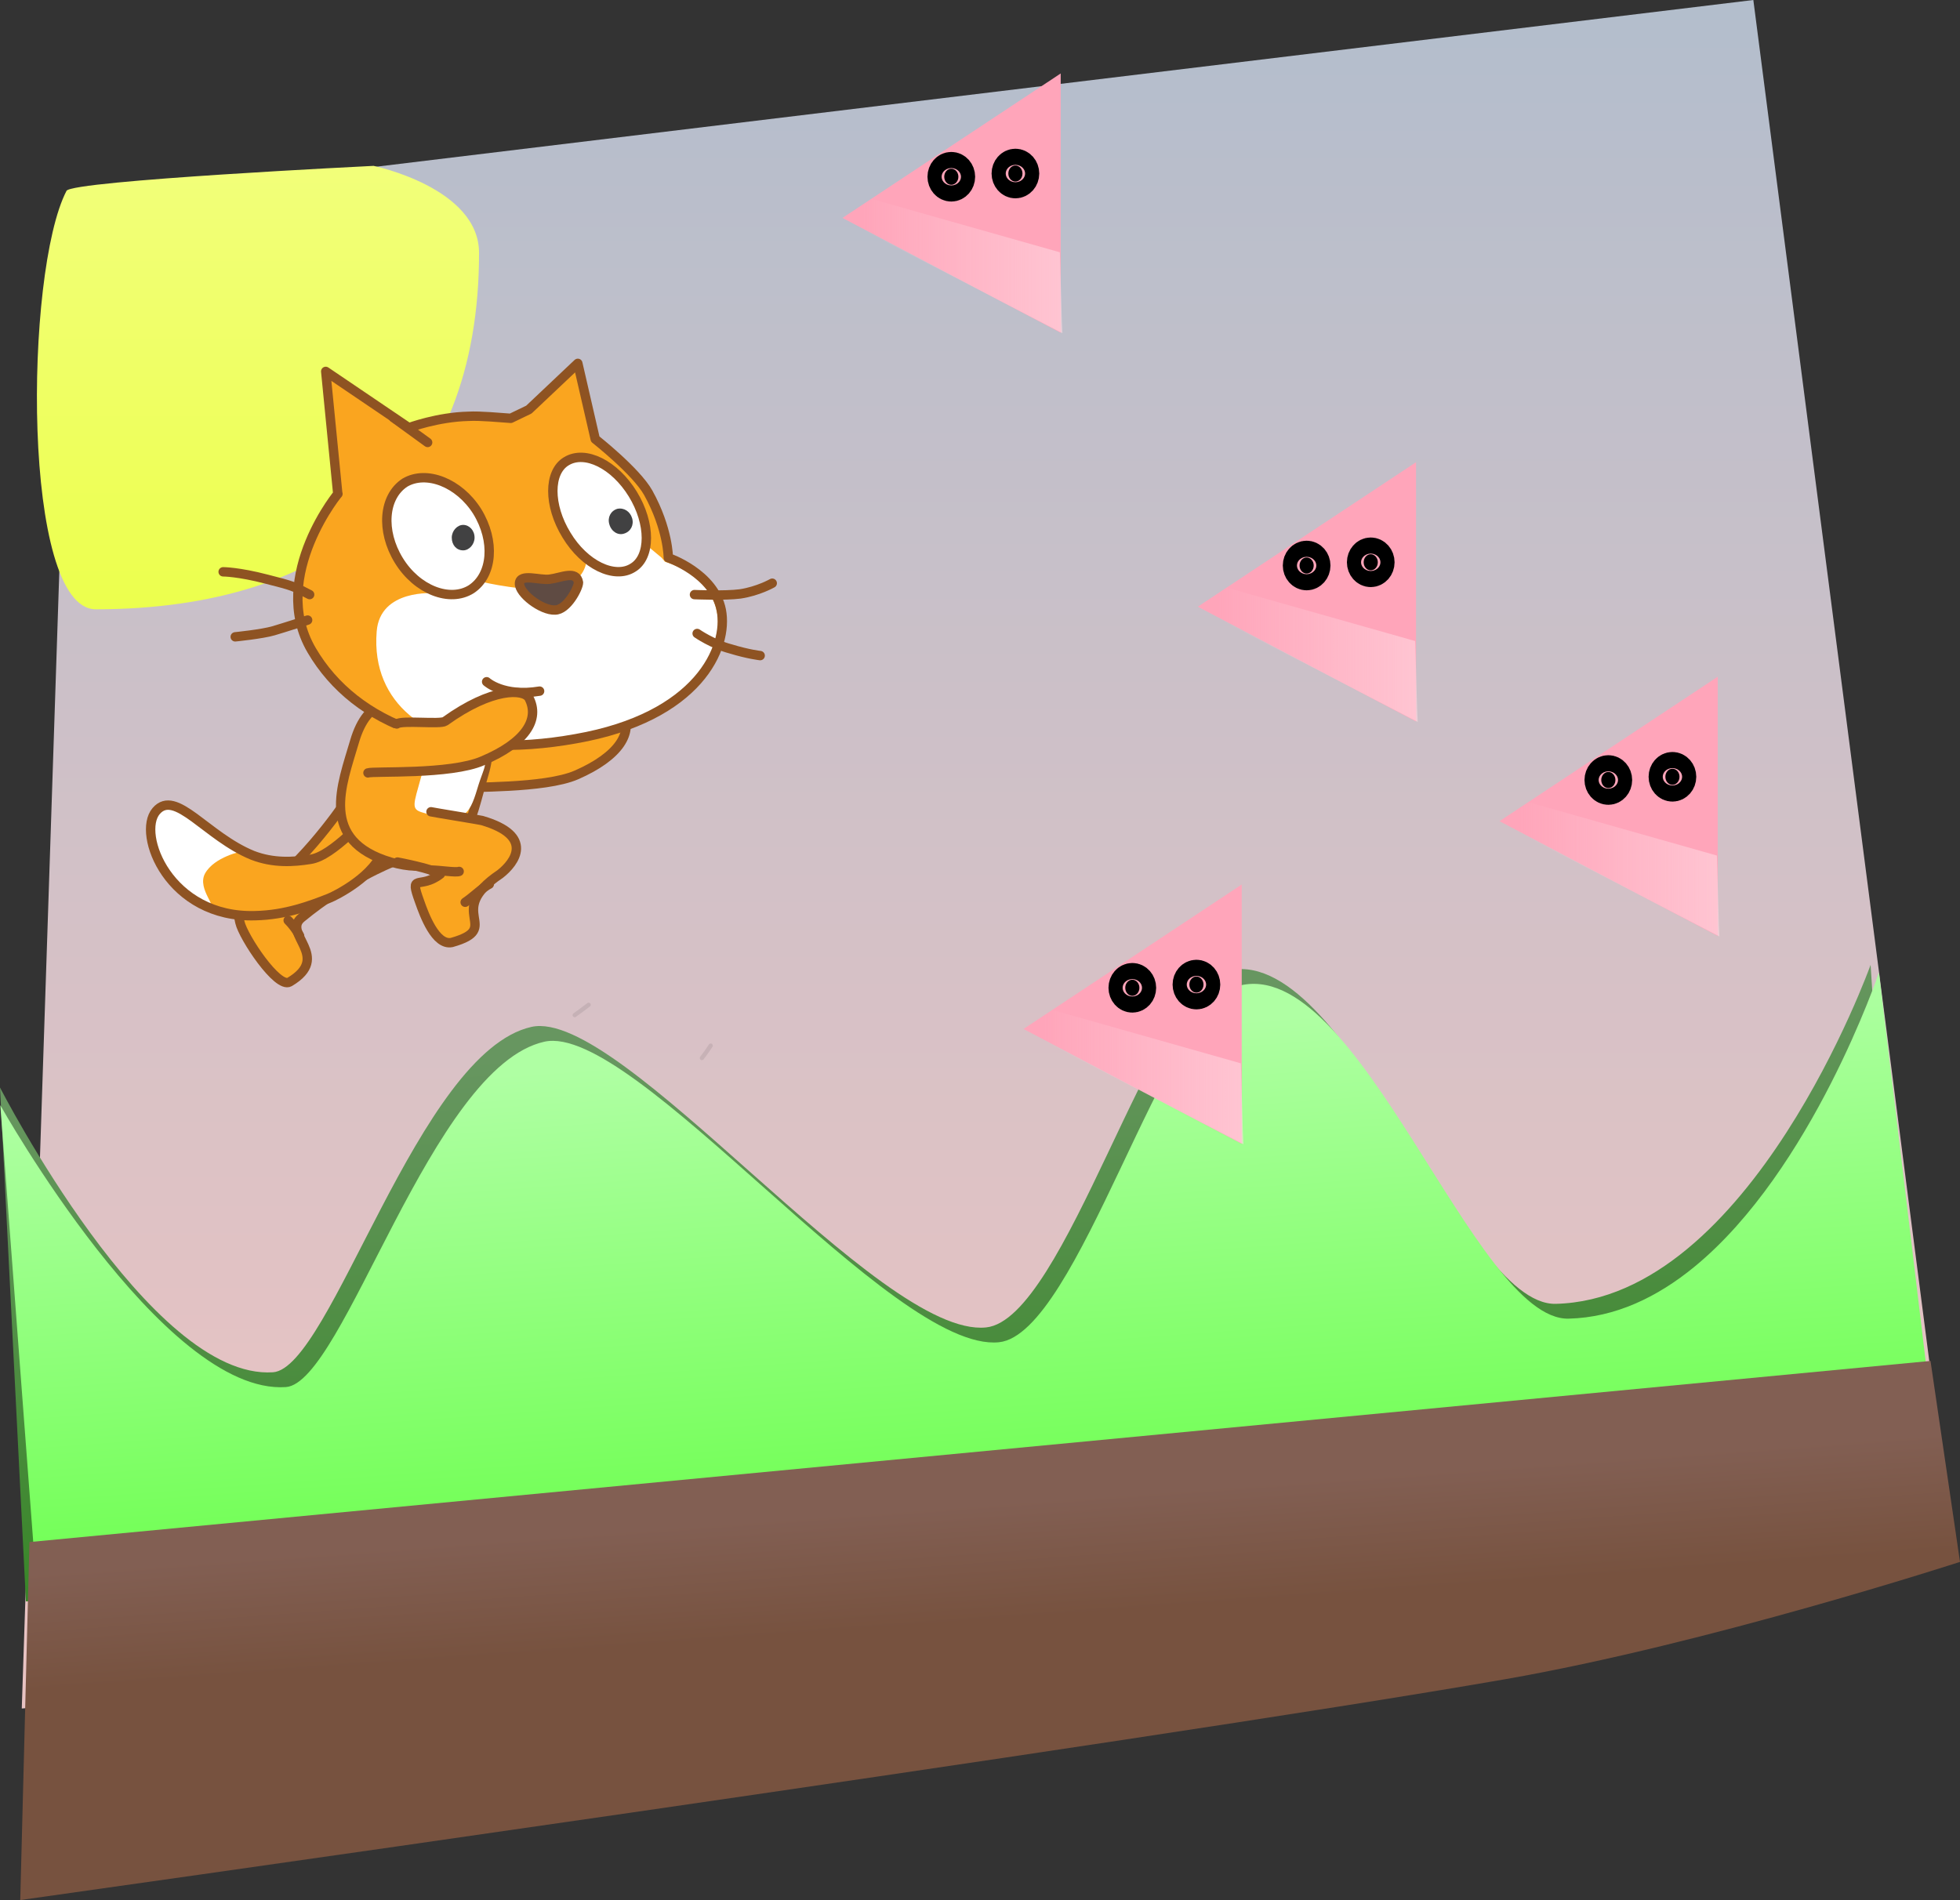 <svg version="1.1" xmlns="http://www.w3.org/2000/svg" xmlns:xlink="http://www.w3.org/1999/xlink" width="292.349" height="283.469" viewBox="0,0,292.349,283.469"><rect x="0" y="0" width="292.349" height="283.469" fill="#333333" stroke="none"/><defs><linearGradient x1="300.498" y1="-40.477" x2="300.498" y2="329.523" gradientUnits="userSpaceOnUse" id="color-1"><stop offset="0" stop-color="#8ebad3"/><stop offset="1" stop-color="#e8c3c3"/></linearGradient><linearGradient x1="394.791" y1="263.896" x2="400.325" y2="339.26" gradientUnits="userSpaceOnUse" id="color-2"><stop offset="0" stop-color="#679660"/><stop offset="1" stop-color="#388628"/></linearGradient><linearGradient x1="396.716" y1="266.104" x2="402.249" y2="341.468" gradientUnits="userSpaceOnUse" id="color-3"><stop offset="0" stop-color="#afffa3"/><stop offset="1" stop-color="#6bff4d"/></linearGradient><linearGradient x1="401.485" y1="335.063" x2="402.772" y2="352.59" gradientUnits="userSpaceOnUse" id="color-4"><stop offset="0" stop-color="#825f53"/><stop offset="1" stop-color="#77523f"/></linearGradient><linearGradient x1="270.24" y1="74.567" x2="270.24" y2="201.567" gradientUnits="userSpaceOnUse" id="color-5"><stop offset="0" stop-color="#f7ffa3"/><stop offset="1" stop-color="#ecff4d"/></linearGradient><linearGradient x1="411.531" y1="263.074" x2="458.654" y2="263.074" gradientUnits="userSpaceOnUse" id="color-6"><stop offset="0" stop-color="#ffd7e0" stop-opacity="0"/><stop offset="1" stop-color="#ffd7e0"/></linearGradient><linearGradient x1="482.531" y1="232.074" x2="529.654" y2="232.074" gradientUnits="userSpaceOnUse" id="color-7"><stop offset="0" stop-color="#ffd7e0" stop-opacity="0"/><stop offset="1" stop-color="#ffd7e0"/></linearGradient><linearGradient x1="437.531" y1="200.074" x2="484.654" y2="200.074" gradientUnits="userSpaceOnUse" id="color-8"><stop offset="0" stop-color="#ffd7e0" stop-opacity="0"/><stop offset="1" stop-color="#ffd7e0"/></linearGradient><linearGradient x1="384.531" y1="142.074" x2="431.654" y2="142.074" gradientUnits="userSpaceOnUse" id="color-9"><stop offset="0" stop-color="#ffd7e0" stop-opacity="0"/><stop offset="1" stop-color="#ffd7e0"/></linearGradient></defs><g transform="translate(-255.953,-110.667)"><g data-paper-data="{&quot;isPaintingLayer&quot;:true}" stroke-miterlimit="10" stroke-dasharray="" stroke-dashoffset="0" style="mix-blend-mode: normal"><path d="M259.2,365.559c0,0 1.323,-40.069 2.217,-67.146c1.368,-41.453 5.195,-157.37 5.195,-157.37l250.865,-30.375l30.03,232.354z" fill="url(#color-1)" fill-rule="nonzero" stroke="none" stroke-width="0" stroke-linecap="butt" stroke-linejoin="miter"/><path d="M259.82,349.576l-3.866,-76.662c0,0 22.365,43.714 40.713,42.483c8.648,-0.58 21.652,-47.729 38.55,-51.525c13.375,-3.005 51.825,46.499 67.827,44.834c11.779,-1.225 24.596,-50.074 35.635,-53.143c18,-5.004 35.206,49.977 49.335,49.625c29.114,-0.725 46.954,-50.569 46.954,-50.569l5.465,84.926z" fill="url(#color-2)" fill-rule="nonzero" stroke="none" stroke-width="0" stroke-linecap="butt" stroke-linejoin="miter"/><path d="M261.744,351.784l-5.744,-76.23c0,0 24.242,43.282 42.59,42.052c8.648,-0.58 21.652,-47.729 38.55,-51.525c13.375,-3.005 51.825,46.499 67.827,44.834c11.779,-1.225 24.596,-50.074 35.635,-53.143c18,-5.004 35.206,49.977 49.335,49.625c6.954,-0.173 13.226,-3.21 18.745,-7.732c17.588,-14.411 27.531,-43.909 27.531,-43.909l10.115,84.193z" fill="url(#color-3)" fill-rule="nonzero" stroke="none" stroke-width="0" stroke-linecap="butt" stroke-linejoin="miter"/><path d="M258.974,394.136l1.371,-53.409l283.558,-27.024l4.399,29.982c0,0 -37.607,12.233 -67.902,17.516c-52.892,9.223 -221.426,32.936 -221.426,32.936z" fill="url(#color-4)" fill-rule="nonzero" stroke="none" stroke-width="0" stroke-linecap="butt" stroke-linejoin="miter"/><path d="M311.67,135.412c0,0 15.737,3.235 15.737,12.989c0,35.07 -22.097,53.167 -57.167,53.167c-11.073,0 -10.658,-50.302 -4.368,-62.429c0.792,-1.527 45.798,-3.726 45.798,-3.726z" fill="url(#color-5)" fill-rule="nonzero" stroke="none" stroke-width="0" stroke-linecap="butt" stroke-linejoin="miter"/><g fill="#231f20" fill-rule="evenodd" stroke="#231f20" stroke-width="0.632" stroke-linecap="round" stroke-linejoin="round" opacity="0.1"><path d="M343.752,260.57c-0.617,0.463 -1.311,1.003 -2.083,1.543"/><path d="M361.958,266.665c-0.309,0.463 -0.771,1.157 -1.311,1.852"/></g><g fill-rule="nonzero" stroke-linecap="butt" stroke-linejoin="miter"><g data-paper-data="{&quot;index&quot;:null}" stroke="none" stroke-width="0"><path d="M441.165,281.311l-32.549,-17.132v0l32.549,-21.553z" fill="#ffa5ba"/><path d="M441.332,279.552l0.084,1.821l-15.551,-8.08l-12.876,-6.626l-4.404,-2.371l4.404,-2.937l28.05,7.948z" fill="url(#color-6)"/></g><path d="M424.848,256.836c0.582,0 1.055,0.537 1.055,1.2c0,0.663 -0.472,1.2 -1.055,1.2c-0.582,0 -1.055,-0.537 -1.055,-1.2c0,-0.663 0.472,-1.2 1.055,-1.2z" fill="#000000" stroke="#000000" stroke-width="5"/><path d="M434.41,256.356c0.582,0 1.055,0.537 1.055,1.2c0,0.663 -0.472,1.2 -1.055,1.2c-0.582,0 -1.055,-0.537 -1.055,-1.2c0,-0.663 0.472,-1.2 1.055,-1.2z" fill="#000000" stroke="#000000" stroke-width="5"/></g><g fill-rule="nonzero" stroke-linecap="butt" stroke-linejoin="miter"><g data-paper-data="{&quot;index&quot;:null}" stroke="none" stroke-width="0"><path d="M512.165,250.311l-32.549,-17.132v0l32.549,-21.553z" fill="#ffa5ba"/><path d="M512.332,248.552l0.084,1.821l-15.551,-8.08l-12.876,-6.626l-4.404,-2.371l4.404,-2.937l28.05,7.948z" fill="url(#color-7)"/></g><path d="M495.848,225.836c0.582,0 1.055,0.537 1.055,1.2c0,0.663 -0.472,1.2 -1.055,1.2c-0.582,0 -1.055,-0.537 -1.055,-1.2c0,-0.663 0.472,-1.2 1.055,-1.2z" fill="#000000" stroke="#000000" stroke-width="5"/><path d="M505.41,225.356c0.582,0 1.055,0.537 1.055,1.2c0,0.663 -0.472,1.2 -1.055,1.2c-0.582,0 -1.055,-0.537 -1.055,-1.2c0,-0.663 0.472,-1.2 1.055,-1.2z" fill="#000000" stroke="#000000" stroke-width="5"/></g><g fill-rule="nonzero" stroke-linecap="butt" stroke-linejoin="miter"><g data-paper-data="{&quot;index&quot;:null}" stroke="none" stroke-width="0"><path d="M467.165,218.311l-32.549,-17.132v0l32.549,-21.553z" fill="#ffa5ba"/><path d="M467.332,216.552l0.084,1.821l-15.551,-8.08l-12.876,-6.626l-4.404,-2.371l4.404,-2.937l28.05,7.948z" fill="url(#color-8)"/></g><path d="M450.848,193.836c0.582,0 1.055,0.537 1.055,1.2c0,0.663 -0.472,1.2 -1.055,1.2c-0.582,0 -1.055,-0.537 -1.055,-1.2c0,-0.663 0.472,-1.2 1.055,-1.2z" fill="#000000" stroke="#000000" stroke-width="5"/><path d="M460.41,193.356c0.582,0 1.055,0.537 1.055,1.2c0,0.663 -0.472,1.2 -1.055,1.2c-0.582,0 -1.055,-0.537 -1.055,-1.2c0,-0.663 0.472,-1.2 1.055,-1.2z" fill="#000000" stroke="#000000" stroke-width="5"/></g><g fill-rule="nonzero" stroke-linecap="butt" stroke-linejoin="miter"><g data-paper-data="{&quot;index&quot;:null}" stroke="none" stroke-width="0"><path d="M414.165,160.311l-32.549,-17.132v0l32.549,-21.553z" fill="#ffa5ba"/><path d="M414.332,158.552l0.084,1.821l-15.551,-8.08l-12.876,-6.626l-4.404,-2.371l4.404,-2.937l28.05,7.948z" fill="url(#color-9)"/></g><path d="M397.848,135.836c0.582,0 1.055,0.537 1.055,1.2c0,0.663 -0.472,1.2 -1.055,1.2c-0.582,0 -1.055,-0.537 -1.055,-1.2c0,-0.663 0.472,-1.2 1.055,-1.2z" fill="#000000" stroke="#000000" stroke-width="5"/><path d="M407.41,135.356c0.582,0 1.055,0.537 1.055,1.2c0,0.663 -0.472,1.2 -1.055,1.2c-0.582,0 -1.055,-0.537 -1.055,-1.2c0,-0.663 0.472,-1.2 1.055,-1.2z" fill="#000000" stroke="#000000" stroke-width="5"/></g><g fill-rule="nonzero"><path d="M329.138,220.976c0.7,-0.6 6.5,0 7.2,-0.5c7,-5.2 11.7,-5 12.4,-3.7c1.8,3.1 -0.4,6.7 -6.8,9.5c-4.8,2.1 -16.3,1.7 -17.1,2" fill="#faa51f" stroke="#8e5322" stroke-width="1.4" stroke-linecap="round" stroke-linejoin="round"/><path d="M316.138,231.876" fill="#faa51f" stroke="#8e5322" stroke-width="1.4" stroke-linecap="round" stroke-linejoin="round"/><g fill="#faa51f" stroke="#8e5322" stroke-width="1.4" stroke-linecap="round" stroke-linejoin="round"><path d="M314.338,239.376c0,0 -6.6,2.6 -13.4,8.2c-3,2.4 4.6,5.8 -1.8,9.6c-1.8,1 -6.9,-6.7 -7.4,-8.9c-0.5,-2 -0.2,-2.8 1.6,-3.7c6.6,-3.2 13.8,-13.8 13.8,-13.8"/><path d="M298.938,247.976c1.1,1.1 1.7,2.3 1.7,2.3"/></g><g><path d="M311.338,232.676c0.9,0.1 2.8,0.4 1.8,4.5c-1,4.1 -7.3,7.2 -8.1,7.5c-2.8,1.1 -6.5,2.5 -11,2.6c-12.9,0.4 -17.7,-12.2 -14.8,-15.6c2.9,-3.4 7.5,3.8 14.4,6.6c3.1,1.2 6.1,1 8.6,0.6c3.5,-0.5 8.2,-6.5 9.1,-6.2z" fill="#faa51f" stroke="none" stroke-width="1" stroke-linecap="butt" stroke-linejoin="miter"/><path d="M285.038,232.976c2.5,1.7 7,4.7 7,4.7c0,0 -4.1,0.8 -5.5,3.3c-1.3,2.4 2.3,5.4 0.4,5c-1.7,-0.8 -4.3,-2.2 -6.5,-5.2c-2.1,-3 -2.7,-8.1 -1.1,-9.4c1.9,-1.2 3.5,-0.1 5.7,1.6z" fill="#ffffff" stroke="none" stroke-width="1" stroke-linecap="butt" stroke-linejoin="miter"/><path d="M311.338,232.676c0.9,0.1 2.8,0.4 1.8,4.5c-1,4.1 -7.3,7.2 -8.1,7.5c-2.8,1.1 -6.5,2.5 -11,2.6c-12.9,0.4 -17.7,-12.2 -14.8,-15.6c2.9,-3.4 7.5,3.8 14.4,6.6c3.1,1.2 6.1,1 8.6,0.6c3.5,-0.5 8.2,-6.5 9.1,-6.2z" fill="none" stroke="#8e5322" stroke-width="1.4" stroke-linecap="round" stroke-linejoin="round"/></g><path d="M328.138,226.176c-1.9,6.4 -3.1,16.3 -13.9,13.1c-10.8,-3.2 -7.3,-11.5 -5.4,-18c1.9,-6.5 6.1,-7.1 12.2,-5.3c6.1,1.9 9,3.8 7.1,10.2z" fill="#faa51f" stroke="#8e5322" stroke-width="1.364" stroke-linecap="round" stroke-linejoin="round"/><path d="M327.138,228.376c-1.2,4 -2.1,5.4 -8.2,3.5c-1.7,-0.5 -1.3,-1.2 -0.2,-5.2c1.1,-4 3.6,-4.6 7.2,-3.5c3.5,1 2.4,1.1 1.2,5.2z" fill="#ffffff" stroke="none" stroke-width="1" stroke-linecap="butt" stroke-linejoin="miter"/><g><g><path d="M334.838,171.776l7.3,-6.9l2.6,11.3c0,0 6.1,4.8 7.9,8c3,5.4 3,9.7 3,9.7c0,0 6.8,2.3 7.9,7.8c1.1,5.6 -3.4,16 -21.7,19.2c-18.3,3.3 -32.8,-1.9 -39.4,-13.2c-6.5,-11.1 4.5,-24.1 3.9,-23.3l-1.8,-18.3l12.4,8.4c0,0 4.3,-1.6 8.9,-1.7c1.7,-0.1 4.8,0.2 6.3,0.3z" fill="#faa51f" stroke="none" stroke-width="1" stroke-linecap="butt" stroke-linejoin="miter"/><path d="M355.138,194.476c0,0 6.6,1.8 7.7,7.3c1.4,5.5 -3.7,15.8 -21,18.6c-3.9,0.6 -7.4,1.2 -12.9,1.1c-8.5,0 -17.7,-5.5 -16.8,-16.6c0.5,-6.4 8.6,-5.7 8.6,-5.7l7.1,-1.7c0,0 7.1,1.7 11.3,0.9c4.2,-0.8 4.3,-4.1 4.3,-4.1l8.8,-2.4l2.4,2z" fill="#ffffff" stroke="none" stroke-width="1" stroke-linecap="butt" stroke-linejoin="miter"/><path d="M371.138,197.676c0,0 -2.1,1.2 -4.8,1.6c-2.3,0.3 -6.8,0.1 -6.8,0.1" fill="none" stroke="#8e5322" stroke-width="1.4" stroke-linecap="round" stroke-linejoin="round"/><path d="M369.338,208.476c0,0 -1.8,-0.2 -4.4,-1c-2.7,-0.7 -5,-2.3 -5,-2.3" fill="none" stroke="#8e5322" stroke-width="1.4" stroke-linecap="round" stroke-linejoin="round"/><path d="M314.638,172.976l5.1,3.7" fill="none" stroke="#8e5322" stroke-width="1.4" stroke-linecap="round" stroke-linejoin="round"/><path d="M334.838,171.776l7.3,-6.9l2.6,11.3c0,0 6.1,4.8 7.9,8c3,5.4 3,9.7 3,9.7c0,0 6.8,2.3 7.9,7.8c1.1,5.6 -3.4,16 -21.7,19.2c-18.3,3.3 -32.8,-1.9 -39.4,-13.2c-6.5,-11.1 4.5,-24.1 3.9,-23.3l-1.8,-18.3l12.4,8.4c0,0 4.3,-1.6 8.9,-1.7c1.7,-0.1 4.8,0.2 6.3,0.3z" fill="none" stroke="#8e5322" stroke-width="1.4" stroke-linecap="round" stroke-linejoin="round"/><path d="M301.838,203.176c0,0 -3.4,1.1 -5.1,1.6c-1.7,0.5 -5.7,0.9 -5.7,0.9" fill="none" stroke="#8e5322" stroke-width="1.4" stroke-linecap="round" stroke-linejoin="round"/><path d="M289.238,195.976c0,0 2.3,0 6.5,1.1c3.9,1 3.9,1 6.4,2.3" fill="none" stroke="#8e5322" stroke-width="1.4" stroke-linecap="round" stroke-linejoin="round"/></g><g><path d="M350.338,184.376c2.7,4.4 2.7,9.4 0,11c-2.7,1.7 -7.2,-0.4 -9.9,-4.9c-2.7,-4.4 -2.7,-9.4 0,-11c2.8,-1.7 7.2,0.5 9.9,4.9z" fill="#ffffff" stroke="#8e5322" stroke-width="1.4" stroke-linecap="round" stroke-linejoin="round"/><path d="M350.238,187.976c0.3,1 -0.2,2 -1.2,2.3c-0.9,0.3 -1.9,-0.3 -2.2,-1.4c-0.3,-1 0.2,-2 1.2,-2.3c1,-0.2 1.9,0.4 2.2,1.4" fill="#414142" stroke="none" stroke-width="1" stroke-linecap="butt" stroke-linejoin="miter"/></g><g><path d="M327.138,186.976c2.7,4.4 2.3,9.5 -0.9,11.6c-3.2,2 -8.1,0.1 -10.8,-4.3c-2.7,-4.4 -2.3,-9.5 0.9,-11.6c3.2,-1.9 8.1,0 10.8,4.3z" fill="#ffffff" stroke="#8e5322" stroke-width="1.4" stroke-linecap="round" stroke-linejoin="round"/><path d="M326.738,190.876c0,1 -0.8,1.9 -1.7,1.9c-1,0 -1.7,-0.8 -1.7,-1.9c0,-1 0.8,-1.9 1.7,-1.9c0.9,0 1.7,0.8 1.7,1.9" fill="#414142" stroke="none" stroke-width="1" stroke-linecap="butt" stroke-linejoin="miter"/></g><path d="M337.938,197.076c1.7,-0.2 4,-1.4 4.3,0.5c0,0.8 -1.7,4.1 -3.5,4.1c-2,0.1 -5.4,-2.5 -5.3,-4c0.1,-1.5 3,-0.4 4.5,-0.6z" fill="#5f4b43" stroke="#8e5322" stroke-width="1.4" stroke-linecap="round" stroke-linejoin="round"/><path d="M336.438,213.776c-5.4,0.9 -7.9,-1.4 -7.9,-1.4" fill="#ffffff" stroke="#8e5322" stroke-width="1.4" stroke-linecap="round" stroke-linejoin="round"/></g><g fill="#faa51f" stroke="#8e5322" stroke-width="1.4" stroke-linecap="round" stroke-linejoin="round"><path d="M320.238,231.776c0.4,0.1 7.2,1.2 7.6,1.3c7.9,2.3 4.9,6.3 2.7,8c-8.5,5.7 0.6,8 -7.2,10.2c-2.4,0.5 -4.1,-4.1 -4.8,-6.1c-1.6,-4.4 0,-1.7 3.1,-4.1c-1.1,-0.8 -6.4,-1.8 -6.4,-1.8"/><path d="M325.338,245.276c1.2,-0.8 2.6,-2.2 3.6,-2.7"/><path d="M324.438,240.676c-0.5,0.2 -2.9,-0.2 -4.2,-0.2"/></g><path d="M315.138,218.676c0.7,-0.6 6.5,0.1 7.2,-0.4c7.1,-5.1 11.7,-4.8 12.5,-3.5c1.7,3.2 -0.5,6.7 -6.9,9.4c-4.8,2.1 -16.3,1.5 -17.1,1.8" fill="#faa51f" stroke="#8e5322" stroke-width="1.4" stroke-linecap="round" stroke-linejoin="round"/><g stroke="#8e5322" stroke-width="1.4" stroke-linecap="round" stroke-linejoin="round"><path d="M320.938,219.276" fill="#faa51f"/><path d="M317.738,217.676" fill="none"/></g></g></g></g></svg>